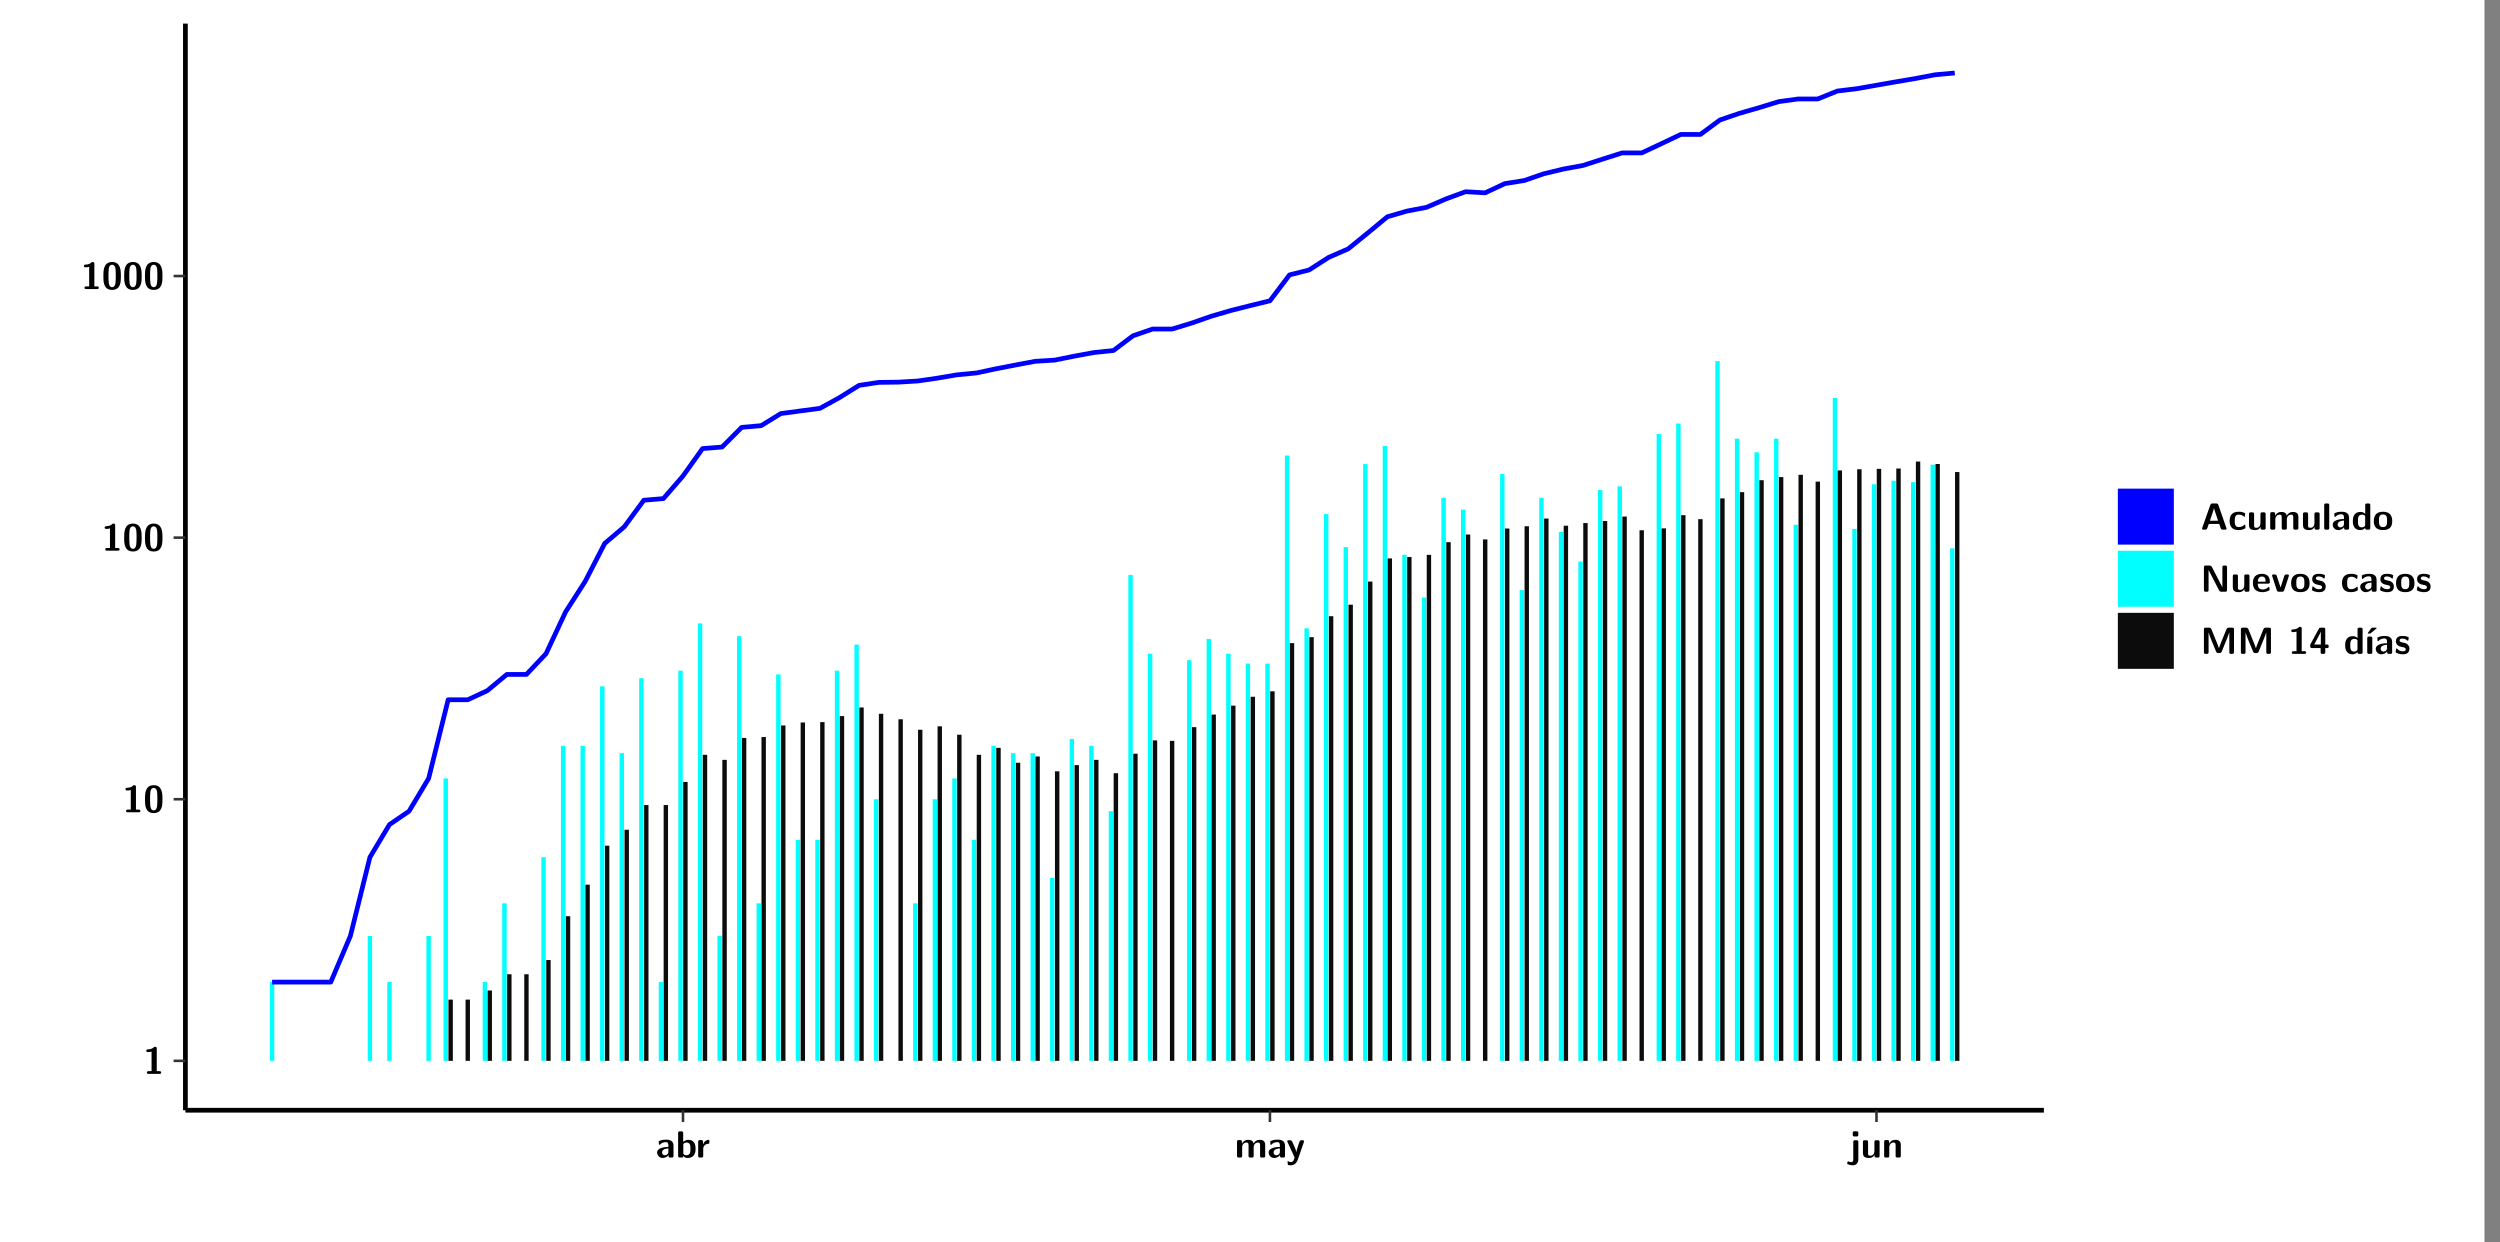 <?xml version="1.0" encoding="UTF-8"?>
<svg xmlns="http://www.w3.org/2000/svg" xmlns:xlink="http://www.w3.org/1999/xlink" width="579.653pt" height="288pt" viewBox="0 0 579.653 288" version="1.1">
<rect x="0" y="0" width="579.653" height="288" fill="#808080" stroke="none"/>
<defs>
<g>
<symbol overflow="visible" id="glyph0-0">
<path style="stroke:none;" d=""/>
</symbol>
<symbol overflow="visible" id="glyph0-1">
<path style="stroke:none;" d="M 3.109 -5.859 C 3.109 -6.016 3.109 -6.281 2.719 -6.281 C 2.547 -6.281 2.516 -6.266 2.406 -6.156 C 2.25 -6.016 1.922 -5.688 1.047 -5.672 C 0.891 -5.672 0.672 -5.609 0.672 -5.359 C 0.672 -5.047 0.969 -5.047 1.094 -5.047 C 1.344 -5.047 1.656 -5.078 1.906 -5.156 L 1.906 -0.625 L 1.234 -0.625 C 1.109 -0.625 0.812 -0.625 0.812 -0.312 C 0.812 0 1.109 0 1.234 0 L 3.719 0 C 3.828 0 4.141 0 4.141 -0.312 C 4.141 -0.625 3.828 -0.625 3.719 -0.625 L 3.109 -0.625 Z M 3.109 -5.859 "/>
</symbol>
<symbol overflow="visible" id="glyph0-2">
<path style="stroke:none;" d="M 4.438 -3 C 4.438 -4.203 4.438 -6.281 2.406 -6.281 C 0.375 -6.281 0.375 -4.219 0.375 -3 C 0.375 -1.812 0.375 0.188 2.406 0.188 C 4.438 0.188 4.438 -1.781 4.438 -3 Z M 2.406 -0.438 C 1.75 -0.438 1.656 -1.25 1.625 -1.484 C 1.562 -1.953 1.562 -2.766 1.562 -3.125 C 1.562 -3.641 1.562 -4.203 1.625 -4.641 C 1.641 -4.875 1.734 -5.641 2.406 -5.641 C 3.047 -5.641 3.156 -4.906 3.188 -4.734 C 3.25 -4.281 3.25 -3.594 3.25 -3.125 C 3.25 -2.625 3.25 -1.953 3.188 -1.469 C 3.156 -1.234 3.062 -0.438 2.406 -0.438 Z M 2.406 -0.438 "/>
</symbol>
<symbol overflow="visible" id="glyph0-3">
<path style="stroke:none;" d="M 4.062 -2.766 C 4.062 -4.156 2.734 -4.156 2.297 -4.156 C 1.891 -4.156 1.453 -4.125 0.859 -3.891 C 0.672 -3.797 0.625 -3.781 0.625 -3.688 C 0.625 -3.625 0.688 -3.109 0.688 -3.047 C 0.703 -2.984 0.75 -2.938 0.812 -2.938 C 0.844 -2.938 0.875 -2.969 0.906 -3 C 1.281 -3.391 1.719 -3.578 2.266 -3.578 C 2.734 -3.578 2.875 -3.297 2.875 -2.781 L 2.875 -2.469 C 2.562 -2.469 0.266 -2.453 0.266 -1.172 C 0.266 -0.547 0.766 0.094 1.531 0.094 C 1.828 0.094 2.484 0.016 2.906 -0.594 L 2.906 -0.422 C 2.906 -0.141 2.969 0 3.328 0 L 3.641 0 C 3.984 0 4.062 -0.109 4.062 -0.422 Z M 2.875 -1.344 C 2.875 -0.531 2.047 -0.531 2.016 -0.531 C 1.641 -0.531 1.406 -0.844 1.406 -1.188 C 1.406 -2.047 2.625 -2.109 2.875 -2.109 Z M 2.875 -1.344 "/>
</symbol>
<symbol overflow="visible" id="glyph0-4">
<path style="stroke:none;" d="M 1.703 -5.656 C 1.703 -5.938 1.641 -6.078 1.281 -6.078 L 0.953 -6.078 C 0.641 -6.078 0.531 -5.984 0.531 -5.656 L 0.531 -0.422 C 0.531 -0.109 0.625 0 0.953 0 L 1.312 0 C 1.453 0 1.719 0 1.734 -0.344 C 2.125 0.094 2.578 0.094 2.719 0.094 C 4.578 0.094 4.578 -1.594 4.578 -2.031 C 4.578 -2.453 4.578 -4.109 2.938 -4.109 C 2.219 -4.109 1.781 -3.703 1.703 -3.625 Z M 1.734 -3.172 C 1.844 -3.281 2.109 -3.484 2.5 -3.484 C 3.391 -3.484 3.391 -2.672 3.391 -2.016 C 3.391 -1.375 3.391 -0.531 2.406 -0.531 C 2.047 -0.531 1.828 -0.75 1.734 -0.875 Z M 1.734 -3.172 "/>
</symbol>
<symbol overflow="visible" id="glyph0-5">
<path style="stroke:none;" d="M 1.703 -2.016 C 1.703 -2.844 2.391 -3.188 2.938 -3.219 C 3.109 -3.234 3.125 -3.234 3.125 -3.469 L 3.125 -3.875 C 3.125 -4.047 3.125 -4.109 2.969 -4.109 C 2.719 -4.109 2.078 -4.031 1.672 -3.078 L 1.656 -3.078 L 1.656 -3.641 C 1.656 -3.922 1.594 -4.062 1.234 -4.062 L 0.953 -4.062 C 0.641 -4.062 0.531 -3.969 0.531 -3.641 L 0.531 -0.422 C 0.531 -0.109 0.625 0 0.953 0 L 1.281 0 C 1.609 0 1.703 -0.109 1.703 -0.422 Z M 1.703 -2.016 "/>
</symbol>
<symbol overflow="visible" id="glyph0-6">
<path style="stroke:none;" d="M 7.062 -2.844 C 7.062 -3.75 6.672 -4.109 5.781 -4.109 C 5.156 -4.109 4.688 -3.828 4.359 -3.25 C 4.219 -4.078 3.484 -4.109 3.109 -4.109 C 2.938 -4.109 2.578 -4.109 2.188 -3.828 C 1.906 -3.625 1.734 -3.344 1.672 -3.203 L 1.672 -3.641 C 1.672 -3.922 1.609 -4.062 1.25 -4.062 L 0.953 -4.062 C 0.625 -4.062 0.531 -3.969 0.531 -3.641 L 0.531 -0.422 C 0.531 -0.109 0.625 0 0.953 0 L 1.297 0 C 1.625 0 1.719 -0.109 1.719 -0.422 L 1.719 -2.359 C 1.719 -3.141 2.25 -3.484 2.688 -3.484 C 3.109 -3.484 3.203 -3.297 3.203 -2.828 L 3.203 -0.422 C 3.203 -0.109 3.297 0 3.625 0 L 3.969 0 C 4.297 0 4.391 -0.109 4.391 -0.422 L 4.391 -2.359 C 4.391 -3.141 4.922 -3.484 5.359 -3.484 C 5.781 -3.484 5.875 -3.297 5.875 -2.828 L 5.875 -0.422 C 5.875 -0.109 5.969 0 6.297 0 L 6.641 0 C 6.984 0 7.062 -0.109 7.062 -0.422 Z M 7.062 -2.844 "/>
</symbol>
<symbol overflow="visible" id="glyph0-7">
<path style="stroke:none;" d="M 4.109 -3.609 C 4.141 -3.719 4.141 -3.734 4.141 -3.781 C 4.141 -4.016 3.906 -4.016 3.797 -4.016 L 3.609 -4.016 C 3.469 -4.016 3.266 -4.016 3.141 -3.812 C 3.109 -3.766 2.406 -1.828 2.359 -1.25 L 2.344 -1.25 C 2.312 -1.672 1.953 -2.484 1.562 -3.328 C 1.328 -3.891 1.266 -4.016 0.828 -4.016 L 0.594 -4.016 C 0.469 -4.016 0.25 -4.016 0.25 -3.781 C 0.25 -3.75 0.281 -3.688 0.297 -3.641 L 1.953 0 C 1.891 0.188 1.859 0.281 1.828 0.375 C 1.734 0.656 1.578 1.047 1.109 1.047 C 0.812 1.047 0.609 0.922 0.516 0.875 C 0.469 0.844 0.453 0.828 0.422 0.828 C 0.391 0.828 0.312 0.859 0.312 0.969 C 0.312 1.031 0.375 1.641 0.391 1.672 C 0.469 1.781 0.953 1.797 1.094 1.797 C 2.172 1.797 2.609 0.766 2.672 0.547 Z M 4.109 -3.609 "/>
</symbol>
<symbol overflow="visible" id="glyph0-8">
<path style="stroke:none;" d="M 1.969 -5.672 C 1.969 -5.953 1.906 -6.094 1.547 -6.094 L 1.094 -6.094 C 0.766 -6.094 0.672 -5.984 0.672 -5.672 L 0.672 -5.312 C 0.672 -5.031 0.734 -4.891 1.094 -4.891 L 1.547 -4.891 C 1.875 -4.891 1.969 -5 1.969 -5.312 Z M 0.797 0.484 C 0.797 0.703 0.797 1.062 0.25 1.062 C 0.156 1.062 -0.094 1.031 -0.266 0.922 C -0.359 0.875 -0.375 0.875 -0.406 0.875 C -0.484 0.875 -0.5 0.922 -0.547 1.094 C -0.609 1.281 -0.625 1.359 -0.625 1.391 C -0.625 1.547 0.109 1.797 0.656 1.797 C 1.625 1.797 1.969 1.141 1.969 0.281 L 1.969 -3.594 C 1.969 -3.875 1.906 -4.016 1.547 -4.016 L 1.219 -4.016 C 0.891 -4.016 0.797 -3.906 0.797 -3.594 Z M 0.797 0.484 "/>
</symbol>
<symbol overflow="visible" id="glyph0-9">
<path style="stroke:none;" d="M 4.391 -3.594 C 4.391 -3.875 4.328 -4.016 3.969 -4.016 L 3.609 -4.016 C 3.281 -4.016 3.188 -3.906 3.188 -3.594 L 3.188 -1.516 C 3.188 -0.938 2.891 -0.438 2.266 -0.438 C 1.766 -0.438 1.719 -0.562 1.719 -1.031 L 1.719 -3.594 C 1.719 -3.875 1.656 -4.016 1.297 -4.016 L 0.953 -4.016 C 0.625 -4.016 0.531 -3.922 0.531 -3.594 L 0.531 -1.109 C 0.531 -0.172 1.031 0.094 1.953 0.094 C 2.188 0.094 2.812 0.094 3.219 -0.656 L 3.219 -0.422 C 3.219 -0.141 3.281 0 3.641 0 L 3.969 0 C 4.297 0 4.391 -0.109 4.391 -0.422 Z M 4.391 -3.594 "/>
</symbol>
<symbol overflow="visible" id="glyph0-10">
<path style="stroke:none;" d="M 4.391 -2.844 C 4.391 -3.75 4 -4.109 3.109 -4.109 C 2.188 -4.109 1.781 -3.438 1.672 -3.203 L 1.672 -3.641 C 1.672 -3.922 1.609 -4.062 1.25 -4.062 L 0.953 -4.062 C 0.625 -4.062 0.531 -3.969 0.531 -3.641 L 0.531 -0.422 C 0.531 -0.109 0.625 0 0.953 0 L 1.297 0 C 1.625 0 1.719 -0.109 1.719 -0.422 L 1.719 -2.359 C 1.719 -3.125 2.219 -3.484 2.688 -3.484 C 3.109 -3.484 3.188 -3.281 3.188 -2.828 L 3.188 -0.422 C 3.188 -0.141 3.25 0 3.609 0 L 3.969 0 C 4.297 0 4.391 -0.109 4.391 -0.422 Z M 4.391 -2.844 "/>
</symbol>
<symbol overflow="visible" id="glyph0-11">
<path style="stroke:none;" d="M 4.156 -5.703 C 4.031 -6.078 3.766 -6.078 3.594 -6.078 L 2.828 -6.078 C 2.641 -6.078 2.391 -6.078 2.266 -5.703 L 0.406 -0.406 C 0.375 -0.297 0.375 -0.281 0.375 -0.234 C 0.375 0 0.594 0 0.703 0 L 1.031 0 C 1.188 0 1.453 0 1.578 -0.344 L 1.922 -1.328 L 4.344 -1.328 L 4.641 -0.484 C 4.75 -0.172 4.812 0 5.234 0 L 5.703 0 C 5.828 0 6.047 0 6.047 -0.234 C 6.047 -0.281 6.047 -0.297 6 -0.406 Z M 2.812 -3.938 C 2.938 -4.328 3.062 -4.656 3.125 -4.969 L 3.141 -4.969 C 3.188 -4.766 3.188 -4.75 3.25 -4.547 L 4.078 -2.078 L 2.188 -2.078 Z M 2.812 -3.938 "/>
</symbol>
<symbol overflow="visible" id="glyph0-12">
<path style="stroke:none;" d="M 4 -0.438 C 4 -0.531 3.969 -0.938 3.953 -1.047 C 3.953 -1.078 3.938 -1.172 3.844 -1.172 C 3.812 -1.172 3.797 -1.172 3.703 -1.078 C 3.562 -0.953 3.141 -0.594 2.422 -0.594 C 1.516 -0.594 1.516 -1.469 1.516 -2.031 C 1.516 -2.75 1.562 -3.484 2.453 -3.484 C 3.031 -3.484 3.266 -3.344 3.578 -3.078 C 3.688 -2.984 3.703 -2.984 3.734 -2.984 C 3.828 -2.984 3.844 -3.062 3.844 -3.094 C 3.859 -3.172 3.953 -3.656 3.953 -3.703 C 3.953 -3.781 3.891 -3.812 3.75 -3.891 C 3.328 -4.078 3.062 -4.156 2.453 -4.156 C 1.141 -4.156 0.328 -3.547 0.328 -2.016 C 0.328 -0.562 1.078 0.094 2.406 0.094 C 2.641 0.094 3.172 0.094 3.75 -0.203 C 4 -0.344 4 -0.344 4 -0.438 Z M 4 -0.438 "/>
</symbol>
<symbol overflow="visible" id="glyph0-13">
<path style="stroke:none;" d="M 1.703 -5.656 C 1.703 -5.938 1.641 -6.078 1.281 -6.078 L 0.953 -6.078 C 0.641 -6.078 0.531 -5.984 0.531 -5.656 L 0.531 -0.422 C 0.531 -0.109 0.625 0 0.953 0 L 1.281 0 C 1.609 0 1.703 -0.109 1.703 -0.422 Z M 1.703 -5.656 "/>
</symbol>
<symbol overflow="visible" id="glyph0-14">
<path style="stroke:none;" d="M 4.375 -5.656 C 4.375 -5.938 4.312 -6.078 3.953 -6.078 L 3.625 -6.078 C 3.297 -6.078 3.203 -5.969 3.203 -5.656 L 3.203 -3.672 C 2.812 -4.047 2.375 -4.109 2.109 -4.109 C 0.328 -4.109 0.328 -2.422 0.328 -2 C 0.328 -1.594 0.328 0.094 2.062 0.094 C 2.422 0.094 2.812 -0.016 3.188 -0.406 C 3.188 -0.094 3.297 0 3.609 0 L 3.953 0 C 4.281 0 4.375 -0.109 4.375 -0.422 Z M 3.188 -1.094 C 3.188 -0.953 3.188 -0.875 2.922 -0.688 C 2.703 -0.547 2.5 -0.531 2.406 -0.531 C 1.516 -0.531 1.516 -1.344 1.516 -2 C 1.516 -2.656 1.516 -3.484 2.5 -3.484 C 2.75 -3.484 2.984 -3.391 3.188 -3.203 Z M 3.188 -1.094 "/>
</symbol>
<symbol overflow="visible" id="glyph0-15">
<path style="stroke:none;" d="M 4.547 -1.969 C 4.547 -3.406 3.844 -4.156 2.406 -4.156 C 0.953 -4.156 0.266 -3.391 0.266 -1.969 C 0.266 -0.547 1.031 0.094 2.406 0.094 C 3.781 0.094 4.547 -0.531 4.547 -1.969 Z M 2.406 -0.594 C 1.469 -0.594 1.469 -1.375 1.469 -2.078 C 1.469 -2.75 1.469 -3.531 2.406 -3.531 C 3.344 -3.531 3.344 -2.766 3.344 -2.078 C 3.344 -1.391 3.344 -0.594 2.406 -0.594 Z M 2.406 -0.594 "/>
</symbol>
<symbol overflow="visible" id="glyph0-16">
<path style="stroke:none;" d="M 2.656 -5.734 C 2.469 -6.078 2.203 -6.078 2.031 -6.078 L 1.219 -6.078 C 0.906 -6.078 0.797 -5.984 0.797 -5.656 L 0.797 -0.422 C 0.797 -0.109 0.891 0 1.219 0 L 1.453 0 C 1.781 0 1.875 -0.109 1.875 -0.422 L 1.875 -5.016 L 1.891 -5.016 L 4.297 -0.344 C 4.484 0 4.75 0 4.922 0 L 5.734 0 C 6.062 0 6.156 -0.109 6.156 -0.422 L 6.156 -5.656 C 6.156 -5.938 6.094 -6.078 5.734 -6.078 L 5.5 -6.078 C 5.156 -6.078 5.078 -5.969 5.078 -5.656 L 5.078 -1.062 L 5.062 -1.062 Z M 2.656 -5.734 "/>
</symbol>
<symbol overflow="visible" id="glyph0-17">
<path style="stroke:none;" d="M 3.781 -1.875 C 3.984 -1.875 4.203 -1.891 4.203 -2.281 C 4.203 -3.406 3.672 -4.156 2.359 -4.156 C 0.969 -4.156 0.266 -3.375 0.266 -2.047 C 0.266 -0.609 1.109 0.094 2.484 0.094 C 2.812 0.094 3.312 0.047 3.891 -0.234 C 4.078 -0.328 4.141 -0.359 4.141 -0.469 C 4.141 -0.531 4.125 -0.781 4.109 -0.844 C 4.078 -1.125 4.062 -1.125 3.984 -1.125 C 3.953 -1.125 3.938 -1.125 3.844 -1.047 C 3.328 -0.594 2.797 -0.531 2.516 -0.531 C 1.531 -0.531 1.422 -1.312 1.391 -1.875 Z M 1.406 -2.344 C 1.422 -2.875 1.609 -3.531 2.359 -3.531 C 3.062 -3.531 3.203 -3.031 3.219 -2.344 Z M 1.406 -2.344 "/>
</symbol>
<symbol overflow="visible" id="glyph0-18">
<path style="stroke:none;" d="M 4.109 -3.609 C 4.141 -3.719 4.141 -3.75 4.141 -3.766 C 4.141 -4.016 3.922 -4.016 3.797 -4.016 L 3.609 -4.016 C 3.25 -4.016 3.141 -3.891 3.062 -3.641 L 2.203 -0.984 L 1.328 -3.641 C 1.266 -3.828 1.203 -4.016 0.781 -4.016 L 0.578 -4.016 C 0.453 -4.016 0.234 -4.016 0.234 -3.766 C 0.234 -3.75 0.234 -3.719 0.266 -3.609 L 1.312 -0.375 C 1.438 0 1.703 0 1.859 0 L 2.5 0 C 2.672 0 2.938 0 3.062 -0.375 Z M 4.109 -3.609 "/>
</symbol>
<symbol overflow="visible" id="glyph0-19">
<path style="stroke:none;" d="M 3.469 -1.234 C 3.469 -1.734 3.203 -2.031 3.047 -2.172 C 2.703 -2.484 2.391 -2.547 2.031 -2.609 C 1.547 -2.703 1.188 -2.766 1.188 -3.109 C 1.188 -3.469 1.484 -3.547 1.828 -3.547 C 2.406 -3.547 2.719 -3.328 2.953 -3.125 C 3.047 -3.047 3.062 -3.047 3.094 -3.047 C 3.188 -3.047 3.203 -3.125 3.203 -3.156 C 3.219 -3.219 3.312 -3.719 3.312 -3.766 C 3.312 -3.906 2.844 -4.031 2.75 -4.062 C 2.406 -4.156 2.125 -4.156 1.891 -4.156 C 1.5 -4.156 0.328 -4.156 0.328 -2.906 C 0.328 -2.484 0.516 -2.219 0.75 -2 C 1.062 -1.734 1.406 -1.672 1.906 -1.562 C 2.156 -1.531 2.609 -1.453 2.609 -1.062 C 2.609 -0.656 2.266 -0.594 1.922 -0.594 C 1.531 -0.594 1.047 -0.703 0.625 -1.188 C 0.594 -1.234 0.562 -1.266 0.516 -1.266 C 0.422 -1.266 0.406 -1.188 0.391 -1.125 C 0.375 -1.016 0.266 -0.516 0.266 -0.422 C 0.266 -0.266 0.922 -0.062 0.922 -0.047 C 1.406 0.094 1.766 0.094 1.922 0.094 C 2.359 0.094 3.469 0.062 3.469 -1.234 Z M 3.469 -1.234 "/>
</symbol>
<symbol overflow="visible" id="glyph0-20">
<path style="stroke:none;" d="M 4.859 -2.859 C 4.688 -2.422 4.359 -1.609 4.281 -1.312 C 4.203 -1.625 3.844 -2.484 3.656 -2.953 L 2.531 -5.719 C 2.391 -6.078 2.109 -6.078 1.953 -6.078 L 1.219 -6.078 C 0.906 -6.078 0.797 -5.984 0.797 -5.656 L 0.797 -0.422 C 0.797 -0.109 0.891 0 1.219 0 L 1.453 0 C 1.781 0 1.875 -0.109 1.875 -0.422 L 1.875 -4.953 L 1.891 -4.953 C 1.984 -4.562 2.375 -3.578 2.578 -3.062 L 3.609 -0.562 C 3.766 -0.188 3.969 -0.188 4.266 -0.188 C 4.562 -0.188 4.781 -0.188 4.938 -0.562 L 6.062 -3.328 C 6.141 -3.531 6.625 -4.719 6.672 -4.953 L 6.688 -4.953 L 6.688 -0.422 C 6.688 -0.141 6.75 0 7.109 0 L 7.344 0 C 7.672 0 7.766 -0.109 7.766 -0.422 L 7.766 -5.656 C 7.766 -5.938 7.703 -6.078 7.344 -6.078 L 6.609 -6.078 C 6.391 -6.078 6.172 -6.062 6.016 -5.703 Z M 4.859 -2.859 "/>
</symbol>
<symbol overflow="visible" id="glyph0-21">
<path style="stroke:none;" d="M 0.344 -2.297 C 0.266 -2.172 0.266 -2.141 0.266 -1.984 L 0.266 -1.766 C 0.266 -1.484 0.328 -1.344 0.688 -1.344 L 2.672 -1.344 L 2.672 -0.422 C 2.672 -0.141 2.719 0 3.078 0 L 3.328 0 C 3.656 0 3.75 -0.109 3.75 -0.422 L 3.75 -1.344 L 4.125 -1.344 C 4.391 -1.344 4.547 -1.406 4.547 -1.75 C 4.547 -2.078 4.422 -2.172 4.125 -2.172 L 3.75 -2.172 L 3.75 -5.656 C 3.75 -5.984 3.656 -6.078 3.328 -6.078 L 2.688 -6.078 C 2.531 -6.078 2.391 -6.078 2.281 -5.875 Z M 1.188 -2.172 C 2.578 -4.75 2.672 -5.016 2.703 -5.156 L 2.719 -5.156 L 2.719 -2.172 Z M 1.188 -2.172 "/>
</symbol>
<symbol overflow="visible" id="glyph0-22">
<path style="stroke:none;" d="M 3.906 -5.844 C 3.953 -5.875 4 -5.922 4 -5.969 C 4 -6.078 3.906 -6.078 3.766 -6.078 L 3.047 -6.078 C 2.875 -6.078 2.859 -6.078 2.781 -5.984 L 2.031 -4.953 C 1.953 -4.859 1.953 -4.844 1.953 -4.828 C 1.953 -4.703 2.047 -4.703 2.188 -4.703 L 2.516 -4.703 Z M 3.906 -5.844 "/>
</symbol>
<symbol overflow="visible" id="glyph0-23">
<path style="stroke:none;" d="M 1.703 -3.594 C 1.703 -3.875 1.641 -4.016 1.281 -4.016 L 0.953 -4.016 C 0.641 -4.016 0.531 -3.922 0.531 -3.594 L 0.531 -0.422 C 0.531 -0.109 0.625 0 0.953 0 L 1.281 0 C 1.609 0 1.703 -0.109 1.703 -0.422 Z M 1.703 -3.594 "/>
</symbol>
</g>
<clipPath id="clip1">
  <path d="M 0 0 L 576.008 0 L 576.008 288 L 0 288 Z M 0 0 "/>
</clipPath>
<clipPath id="clip2">
  <path d="M 42.988 5.477 L 473.898 5.477 L 473.898 257.414 L 42.988 257.414 Z M 42.988 5.477 "/>
</clipPath>
</defs>
<g id="surface1">
<g clip-path="url(#clip1)" clip-rule="nonzero">
<path style="fill-rule:nonzero;fill:rgb(100%,100%,100%);fill-opacity:1;stroke-width:0.598;stroke-linecap:round;stroke-linejoin:round;stroke:rgb(100%,100%,100%);stroke-opacity:1;stroke-miterlimit:10;" d="M 0 0 L 0 288.004 L 576.008 288.004 L 576.008 0 Z M 0 0 " transform="matrix(1,0,0,-1,0,288)"/>
</g>
<g clip-path="url(#clip2)" clip-rule="nonzero">
<path style=" stroke:none;fill-rule:nonzero;fill:rgb(100%,100%,100%);fill-opacity:1;" d="M 42.988 257.414 L 42.988 5.477 L 473.898 5.477 L 473.898 257.414 Z M 42.988 257.414 "/>
</g>
<path style=" stroke:none;fill-rule:nonzero;fill:rgb(0%,100%,100%);fill-opacity:1;" d="M 62.574 245.969 L 62.574 227.707 L 63.594 227.707 L 63.594 245.969 Z M 62.574 245.969 "/>
<path style=" stroke:none;fill-rule:nonzero;fill:rgb(0%,100%,100%);fill-opacity:1;" d="M 85.262 245.969 L 85.262 217.023 L 86.277 217.023 L 86.277 245.969 Z M 85.262 245.969 "/>
<path style=" stroke:none;fill-rule:nonzero;fill:rgb(0%,100%,100%);fill-opacity:1;" d="M 89.793 245.969 L 89.793 227.707 L 90.82 227.707 L 90.82 245.969 Z M 89.793 245.969 "/>
<path style=" stroke:none;fill-rule:nonzero;fill:rgb(0%,100%,100%);fill-opacity:1;" d="M 98.871 245.969 L 98.871 217.023 L 99.887 217.023 L 99.887 245.969 Z M 98.871 245.969 "/>
<path style=" stroke:none;fill-rule:nonzero;fill:rgb(0%,100%,100%);fill-opacity:1;" d="M 102.836 245.969 L 102.836 180.5 L 103.863 180.5 L 103.863 245.969 Z M 102.836 245.969 "/>
<path style=" stroke:none;fill-rule:nonzero;fill:rgb(4.999%,4.999%,4.999%);fill-opacity:1;" d="M 103.973 245.969 L 103.973 231.77 L 104.996 231.77 L 104.996 245.969 Z M 103.973 245.969 "/>
<path style=" stroke:none;fill-rule:nonzero;fill:rgb(4.999%,4.999%,4.999%);fill-opacity:1;" d="M 107.945 245.969 L 107.945 231.77 L 108.961 231.77 L 108.961 245.969 Z M 107.945 245.969 "/>
<path style=" stroke:none;fill-rule:nonzero;fill:rgb(0%,100%,100%);fill-opacity:1;" d="M 111.91 245.969 L 111.91 227.707 L 112.93 227.707 L 112.93 245.969 Z M 111.91 245.969 "/>
<path style=" stroke:none;fill-rule:nonzero;fill:rgb(4.999%,4.999%,4.999%);fill-opacity:1;" d="M 113.047 245.969 L 113.047 229.656 L 114.062 229.656 L 114.062 245.969 Z M 113.047 245.969 "/>
<path style=" stroke:none;fill-rule:nonzero;fill:rgb(0%,100%,100%);fill-opacity:1;" d="M 116.445 245.969 L 116.445 209.445 L 117.473 209.445 L 117.473 245.969 Z M 116.445 245.969 "/>
<path style=" stroke:none;fill-rule:nonzero;fill:rgb(4.999%,4.999%,4.999%);fill-opacity:1;" d="M 117.582 245.969 L 117.582 225.891 L 118.605 225.891 L 118.605 245.969 Z M 117.582 245.969 "/>
<path style=" stroke:none;fill-rule:nonzero;fill:rgb(4.999%,4.999%,4.999%);fill-opacity:1;" d="M 121.555 245.969 L 121.555 225.891 L 122.57 225.891 L 122.57 245.969 Z M 121.555 245.969 "/>
<path style=" stroke:none;fill-rule:nonzero;fill:rgb(0%,100%,100%);fill-opacity:1;" d="M 125.52 245.969 L 125.52 198.762 L 126.539 198.762 L 126.539 245.969 Z M 125.52 245.969 "/>
<path style=" stroke:none;fill-rule:nonzero;fill:rgb(4.999%,4.999%,4.999%);fill-opacity:1;" d="M 126.656 245.969 L 126.656 222.594 L 127.672 222.594 L 127.672 245.969 Z M 126.656 245.969 "/>
<path style=" stroke:none;fill-rule:nonzero;fill:rgb(0%,100%,100%);fill-opacity:1;" d="M 130.055 245.969 L 130.055 172.93 L 131.082 172.93 L 131.082 245.969 Z M 130.055 245.969 "/>
<path style=" stroke:none;fill-rule:nonzero;fill:rgb(4.999%,4.999%,4.999%);fill-opacity:1;" d="M 131.191 245.969 L 131.191 212.434 L 132.215 212.434 L 132.215 245.969 Z M 131.191 245.969 "/>
<path style=" stroke:none;fill-rule:nonzero;fill:rgb(0%,100%,100%);fill-opacity:1;" d="M 134.598 245.969 L 134.598 172.93 L 135.613 172.93 L 135.613 245.969 Z M 134.598 245.969 "/>
<path style=" stroke:none;fill-rule:nonzero;fill:rgb(4.999%,4.999%,4.999%);fill-opacity:1;" d="M 135.734 245.969 L 135.734 205.121 L 136.75 205.121 L 136.75 245.969 Z M 135.734 245.969 "/>
<path style=" stroke:none;fill-rule:nonzero;fill:rgb(0%,100%,100%);fill-opacity:1;" d="M 139.129 245.969 L 139.129 159.141 L 140.156 159.141 L 140.156 245.969 Z M 139.129 245.969 "/>
<path style=" stroke:none;fill-rule:nonzero;fill:rgb(4.999%,4.999%,4.999%);fill-opacity:1;" d="M 140.266 245.969 L 140.266 196.082 L 141.281 196.082 L 141.281 245.969 Z M 140.266 245.969 "/>
<path style=" stroke:none;fill-rule:nonzero;fill:rgb(0%,100%,100%);fill-opacity:1;" d="M 143.664 245.969 L 143.664 174.625 L 144.688 174.625 L 144.688 245.969 Z M 143.664 245.969 "/>
<path style=" stroke:none;fill-rule:nonzero;fill:rgb(4.999%,4.999%,4.999%);fill-opacity:1;" d="M 144.801 245.969 L 144.801 192.387 L 145.824 192.387 L 145.824 245.969 Z M 144.801 245.969 "/>
<path style=" stroke:none;fill-rule:nonzero;fill:rgb(0%,100%,100%);fill-opacity:1;" d="M 148.207 245.969 L 148.207 157.258 L 149.223 157.258 L 149.223 245.969 Z M 148.207 245.969 "/>
<path style=" stroke:none;fill-rule:nonzero;fill:rgb(4.999%,4.999%,4.999%);fill-opacity:1;" d="M 149.344 245.969 L 149.344 186.66 L 150.359 186.66 L 150.359 245.969 Z M 149.344 245.969 "/>
<path style=" stroke:none;fill-rule:nonzero;fill:rgb(0%,100%,100%);fill-opacity:1;" d="M 152.738 245.969 L 152.738 227.707 L 153.766 227.707 L 153.766 245.969 Z M 152.738 245.969 "/>
<path style=" stroke:none;fill-rule:nonzero;fill:rgb(4.999%,4.999%,4.999%);fill-opacity:1;" d="M 153.875 245.969 L 153.875 186.66 L 154.891 186.66 L 154.891 245.969 Z M 153.875 245.969 "/>
<path style=" stroke:none;fill-rule:nonzero;fill:rgb(0%,100%,100%);fill-opacity:1;" d="M 157.281 245.969 L 157.281 155.504 L 158.297 155.504 L 158.297 245.969 Z M 157.281 245.969 "/>
<path style=" stroke:none;fill-rule:nonzero;fill:rgb(4.999%,4.999%,4.999%);fill-opacity:1;" d="M 158.406 245.969 L 158.406 181.297 L 159.434 181.297 L 159.434 245.969 Z M 158.406 245.969 "/>
<path style=" stroke:none;fill-rule:nonzero;fill:rgb(0%,100%,100%);fill-opacity:1;" d="M 161.816 245.969 L 161.816 144.547 L 162.832 144.547 L 162.832 245.969 Z M 161.816 245.969 "/>
<path style=" stroke:none;fill-rule:nonzero;fill:rgb(4.999%,4.999%,4.999%);fill-opacity:1;" d="M 162.949 245.969 L 162.949 175.012 L 163.969 175.012 L 163.969 245.969 Z M 162.949 245.969 "/>
<path style=" stroke:none;fill-rule:nonzero;fill:rgb(0%,100%,100%);fill-opacity:1;" d="M 166.348 245.969 L 166.348 217.023 L 167.375 217.023 L 167.375 245.969 Z M 166.348 245.969 "/>
<path style=" stroke:none;fill-rule:nonzero;fill:rgb(4.999%,4.999%,4.999%);fill-opacity:1;" d="M 167.484 245.969 L 167.484 176.18 L 168.512 176.18 L 168.512 245.969 Z M 167.484 245.969 "/>
<path style=" stroke:none;fill-rule:nonzero;fill:rgb(0%,100%,100%);fill-opacity:1;" d="M 170.891 245.969 L 170.891 147.504 L 171.906 147.504 L 171.906 245.969 Z M 170.891 245.969 "/>
<path style=" stroke:none;fill-rule:nonzero;fill:rgb(4.999%,4.999%,4.999%);fill-opacity:1;" d="M 172.016 245.969 L 172.016 171.105 L 173.043 171.105 L 173.043 245.969 Z M 172.016 245.969 "/>
<path style=" stroke:none;fill-rule:nonzero;fill:rgb(0%,100%,100%);fill-opacity:1;" d="M 175.426 245.969 L 175.426 209.445 L 176.441 209.445 L 176.441 245.969 Z M 175.426 245.969 "/>
<path style=" stroke:none;fill-rule:nonzero;fill:rgb(4.999%,4.999%,4.999%);fill-opacity:1;" d="M 176.559 245.969 L 176.559 170.887 L 177.578 170.887 L 177.578 245.969 Z M 176.559 245.969 "/>
<path style=" stroke:none;fill-rule:nonzero;fill:rgb(0%,100%,100%);fill-opacity:1;" d="M 179.957 245.969 L 179.957 156.371 L 180.984 156.371 L 180.984 245.969 Z M 179.957 245.969 "/>
<path style=" stroke:none;fill-rule:nonzero;fill:rgb(4.999%,4.999%,4.999%);fill-opacity:1;" d="M 181.094 245.969 L 181.094 168.207 L 182.121 168.207 L 182.121 245.969 Z M 181.094 245.969 "/>
<path style=" stroke:none;fill-rule:nonzero;fill:rgb(0%,100%,100%);fill-opacity:1;" d="M 184.5 245.969 L 184.5 194.707 L 185.516 194.707 L 185.516 245.969 Z M 184.5 245.969 "/>
<path style=" stroke:none;fill-rule:nonzero;fill:rgb(4.999%,4.999%,4.999%);fill-opacity:1;" d="M 185.637 245.969 L 185.637 167.52 L 186.652 167.52 L 186.652 245.969 Z M 185.637 245.969 "/>
<path style=" stroke:none;fill-rule:nonzero;fill:rgb(0%,100%,100%);fill-opacity:1;" d="M 189.035 245.969 L 189.035 194.707 L 190.051 194.707 L 190.051 245.969 Z M 189.035 245.969 "/>
<path style=" stroke:none;fill-rule:nonzero;fill:rgb(4.999%,4.999%,4.999%);fill-opacity:1;" d="M 190.168 245.969 L 190.168 167.43 L 191.184 167.43 L 191.184 245.969 Z M 190.168 245.969 "/>
<path style=" stroke:none;fill-rule:nonzero;fill:rgb(0%,100%,100%);fill-opacity:1;" d="M 193.566 245.969 L 193.566 155.504 L 194.594 155.504 L 194.594 245.969 Z M 193.566 245.969 "/>
<path style=" stroke:none;fill-rule:nonzero;fill:rgb(4.999%,4.999%,4.999%);fill-opacity:1;" d="M 194.703 245.969 L 194.703 166.035 L 195.73 166.035 L 195.73 245.969 Z M 194.703 245.969 "/>
<path style=" stroke:none;fill-rule:nonzero;fill:rgb(0%,100%,100%);fill-opacity:1;" d="M 198.109 245.969 L 198.109 149.457 L 199.125 149.457 L 199.125 245.969 Z M 198.109 245.969 "/>
<path style=" stroke:none;fill-rule:nonzero;fill:rgb(4.999%,4.999%,4.999%);fill-opacity:1;" d="M 199.246 245.969 L 199.246 164.035 L 200.262 164.035 L 200.262 245.969 Z M 199.246 245.969 "/>
<path style=" stroke:none;fill-rule:nonzero;fill:rgb(0%,100%,100%);fill-opacity:1;" d="M 202.645 245.969 L 202.645 185.312 L 203.668 185.312 L 203.668 245.969 Z M 202.645 245.969 "/>
<path style=" stroke:none;fill-rule:nonzero;fill:rgb(4.999%,4.999%,4.999%);fill-opacity:1;" d="M 203.777 245.969 L 203.777 165.496 L 204.793 165.496 L 204.793 245.969 Z M 203.777 245.969 "/>
<path style=" stroke:none;fill-rule:nonzero;fill:rgb(4.999%,4.999%,4.999%);fill-opacity:1;" d="M 208.312 245.969 L 208.312 166.773 L 209.336 166.773 L 209.336 245.969 Z M 208.312 245.969 "/>
<path style=" stroke:none;fill-rule:nonzero;fill:rgb(0%,100%,100%);fill-opacity:1;" d="M 211.719 245.969 L 211.719 209.445 L 212.734 209.445 L 212.734 245.969 Z M 211.719 245.969 "/>
<path style=" stroke:none;fill-rule:nonzero;fill:rgb(4.999%,4.999%,4.999%);fill-opacity:1;" d="M 212.855 245.969 L 212.855 169.203 L 213.871 169.203 L 213.871 245.969 Z M 212.855 245.969 "/>
<path style=" stroke:none;fill-rule:nonzero;fill:rgb(0%,100%,100%);fill-opacity:1;" d="M 216.25 245.969 L 216.25 185.312 L 217.277 185.312 L 217.277 245.969 Z M 216.25 245.969 "/>
<path style=" stroke:none;fill-rule:nonzero;fill:rgb(4.999%,4.999%,4.999%);fill-opacity:1;" d="M 217.387 245.969 L 217.387 168.398 L 218.402 168.398 L 218.402 245.969 Z M 217.387 245.969 "/>
<path style=" stroke:none;fill-rule:nonzero;fill:rgb(0%,100%,100%);fill-opacity:1;" d="M 220.793 245.969 L 220.793 180.5 L 221.812 180.5 L 221.812 245.969 Z M 220.793 245.969 "/>
<path style=" stroke:none;fill-rule:nonzero;fill:rgb(4.999%,4.999%,4.999%);fill-opacity:1;" d="M 221.922 245.969 L 221.922 170.352 L 222.945 170.352 L 222.945 245.969 Z M 221.922 245.969 "/>
<path style=" stroke:none;fill-rule:nonzero;fill:rgb(0%,100%,100%);fill-opacity:1;" d="M 225.328 245.969 L 225.328 194.707 L 226.344 194.707 L 226.344 245.969 Z M 225.328 245.969 "/>
<path style=" stroke:none;fill-rule:nonzero;fill:rgb(4.999%,4.999%,4.999%);fill-opacity:1;" d="M 226.465 245.969 L 226.465 175.012 L 227.48 175.012 L 227.48 245.969 Z M 226.465 245.969 "/>
<path style=" stroke:none;fill-rule:nonzero;fill:rgb(0%,100%,100%);fill-opacity:1;" d="M 229.859 245.969 L 229.859 172.93 L 230.887 172.93 L 230.887 245.969 Z M 229.859 245.969 "/>
<path style=" stroke:none;fill-rule:nonzero;fill:rgb(4.999%,4.999%,4.999%);fill-opacity:1;" d="M 230.996 245.969 L 230.996 173.398 L 232.023 173.398 L 232.023 245.969 Z M 230.996 245.969 "/>
<path style=" stroke:none;fill-rule:nonzero;fill:rgb(0%,100%,100%);fill-opacity:1;" d="M 234.402 245.969 L 234.402 174.625 L 235.422 174.625 L 235.422 245.969 Z M 234.402 245.969 "/>
<path style=" stroke:none;fill-rule:nonzero;fill:rgb(4.999%,4.999%,4.999%);fill-opacity:1;" d="M 235.531 245.969 L 235.531 176.855 L 236.555 176.855 L 236.555 245.969 Z M 235.531 245.969 "/>
<path style=" stroke:none;fill-rule:nonzero;fill:rgb(0%,100%,100%);fill-opacity:1;" d="M 238.938 245.969 L 238.938 174.625 L 239.953 174.625 L 239.953 245.969 Z M 238.938 245.969 "/>
<path style=" stroke:none;fill-rule:nonzero;fill:rgb(4.999%,4.999%,4.999%);fill-opacity:1;" d="M 240.074 245.969 L 240.074 175.391 L 241.09 175.391 L 241.09 245.969 Z M 240.074 245.969 "/>
<path style=" stroke:none;fill-rule:nonzero;fill:rgb(0%,100%,100%);fill-opacity:1;" d="M 243.469 245.969 L 243.469 203.566 L 244.496 203.566 L 244.496 245.969 Z M 243.469 245.969 "/>
<path style=" stroke:none;fill-rule:nonzero;fill:rgb(4.999%,4.999%,4.999%);fill-opacity:1;" d="M 244.605 245.969 L 244.605 178.84 L 245.633 178.84 L 245.633 245.969 Z M 244.605 245.969 "/>
<path style=" stroke:none;fill-rule:nonzero;fill:rgb(0%,100%,100%);fill-opacity:1;" d="M 248.012 245.969 L 248.012 171.336 L 249.031 171.336 L 249.031 245.969 Z M 248.012 245.969 "/>
<path style=" stroke:none;fill-rule:nonzero;fill:rgb(4.999%,4.999%,4.999%);fill-opacity:1;" d="M 249.148 245.969 L 249.148 177.402 L 250.164 177.402 L 250.164 245.969 Z M 249.148 245.969 "/>
<path style=" stroke:none;fill-rule:nonzero;fill:rgb(0%,100%,100%);fill-opacity:1;" d="M 252.547 245.969 L 252.547 172.93 L 253.562 172.93 L 253.562 245.969 Z M 252.547 245.969 "/>
<path style=" stroke:none;fill-rule:nonzero;fill:rgb(4.999%,4.999%,4.999%);fill-opacity:1;" d="M 253.684 245.969 L 253.684 176.18 L 254.699 176.18 L 254.699 245.969 Z M 253.684 245.969 "/>
<path style=" stroke:none;fill-rule:nonzero;fill:rgb(0%,100%,100%);fill-opacity:1;" d="M 257.078 245.969 L 257.078 188.082 L 258.105 188.082 L 258.105 245.969 Z M 257.078 245.969 "/>
<path style=" stroke:none;fill-rule:nonzero;fill:rgb(4.999%,4.999%,4.999%);fill-opacity:1;" d="M 258.215 245.969 L 258.215 179.277 L 259.242 179.277 L 259.242 245.969 Z M 258.215 245.969 "/>
<path style=" stroke:none;fill-rule:nonzero;fill:rgb(0%,100%,100%);fill-opacity:1;" d="M 261.621 245.969 L 261.621 133.309 L 262.637 133.309 L 262.637 245.969 Z M 261.621 245.969 "/>
<path style=" stroke:none;fill-rule:nonzero;fill:rgb(4.999%,4.999%,4.999%);fill-opacity:1;" d="M 262.758 245.969 L 262.758 174.754 L 263.773 174.754 L 263.773 245.969 Z M 262.758 245.969 "/>
<path style=" stroke:none;fill-rule:nonzero;fill:rgb(0%,100%,100%);fill-opacity:1;" d="M 266.156 245.969 L 266.156 151.57 L 267.18 151.57 L 267.18 245.969 Z M 266.156 245.969 "/>
<path style=" stroke:none;fill-rule:nonzero;fill:rgb(4.999%,4.999%,4.999%);fill-opacity:1;" d="M 267.293 245.969 L 267.293 171.664 L 268.309 171.664 L 268.309 245.969 Z M 267.293 245.969 "/>
<path style=" stroke:none;fill-rule:nonzero;fill:rgb(4.999%,4.999%,4.999%);fill-opacity:1;" d="M 271.258 245.969 L 271.258 171.773 L 272.281 171.773 L 272.281 245.969 Z M 271.258 245.969 "/>
<path style=" stroke:none;fill-rule:nonzero;fill:rgb(0%,100%,100%);fill-opacity:1;" d="M 275.23 245.969 L 275.23 153.074 L 276.246 153.074 L 276.246 245.969 Z M 275.23 245.969 "/>
<path style=" stroke:none;fill-rule:nonzero;fill:rgb(4.999%,4.999%,4.999%);fill-opacity:1;" d="M 276.367 245.969 L 276.367 168.598 L 277.383 168.598 L 277.383 245.969 Z M 276.367 245.969 "/>
<path style=" stroke:none;fill-rule:nonzero;fill:rgb(0%,100%,100%);fill-opacity:1;" d="M 279.766 245.969 L 279.766 148.145 L 280.789 148.145 L 280.789 245.969 Z M 279.766 245.969 "/>
<path style=" stroke:none;fill-rule:nonzero;fill:rgb(4.999%,4.999%,4.999%);fill-opacity:1;" d="M 280.898 245.969 L 280.898 165.676 L 281.918 165.676 L 281.918 245.969 Z M 280.898 245.969 "/>
<path style=" stroke:none;fill-rule:nonzero;fill:rgb(0%,100%,100%);fill-opacity:1;" d="M 284.309 245.969 L 284.309 151.57 L 285.324 151.57 L 285.324 245.969 Z M 284.309 245.969 "/>
<path style=" stroke:none;fill-rule:nonzero;fill:rgb(4.999%,4.999%,4.999%);fill-opacity:1;" d="M 285.434 245.969 L 285.434 163.613 L 286.461 163.613 L 286.461 245.969 Z M 285.434 245.969 "/>
<path style=" stroke:none;fill-rule:nonzero;fill:rgb(0%,100%,100%);fill-opacity:1;" d="M 288.84 245.969 L 288.84 153.859 L 289.855 153.859 L 289.855 245.969 Z M 288.84 245.969 "/>
<path style=" stroke:none;fill-rule:nonzero;fill:rgb(4.999%,4.999%,4.999%);fill-opacity:1;" d="M 289.977 245.969 L 289.977 161.551 L 290.992 161.551 L 290.992 245.969 Z M 289.977 245.969 "/>
<path style=" stroke:none;fill-rule:nonzero;fill:rgb(0%,100%,100%);fill-opacity:1;" d="M 293.375 245.969 L 293.375 153.859 L 294.398 153.859 L 294.398 245.969 Z M 293.375 245.969 "/>
<path style=" stroke:none;fill-rule:nonzero;fill:rgb(4.999%,4.999%,4.999%);fill-opacity:1;" d="M 294.508 245.969 L 294.508 160.289 L 295.535 160.289 L 295.535 245.969 Z M 294.508 245.969 "/>
<path style=" stroke:none;fill-rule:nonzero;fill:rgb(0%,100%,100%);fill-opacity:1;" d="M 297.918 245.969 L 297.918 105.613 L 298.934 105.613 L 298.934 245.969 Z M 297.918 245.969 "/>
<path style=" stroke:none;fill-rule:nonzero;fill:rgb(4.999%,4.999%,4.999%);fill-opacity:1;" d="M 299.043 245.969 L 299.043 149.117 L 300.07 149.117 L 300.07 245.969 Z M 299.043 245.969 "/>
<path style=" stroke:none;fill-rule:nonzero;fill:rgb(0%,100%,100%);fill-opacity:1;" d="M 302.449 245.969 L 302.449 145.691 L 303.465 145.691 L 303.465 245.969 Z M 302.449 245.969 "/>
<path style=" stroke:none;fill-rule:nonzero;fill:rgb(4.999%,4.999%,4.999%);fill-opacity:1;" d="M 303.586 245.969 L 303.586 147.734 L 304.602 147.734 L 304.602 245.969 Z M 303.586 245.969 "/>
<path style=" stroke:none;fill-rule:nonzero;fill:rgb(0%,100%,100%);fill-opacity:1;" d="M 306.984 245.969 L 306.984 119.199 L 308.008 119.199 L 308.008 245.969 Z M 306.984 245.969 "/>
<path style=" stroke:none;fill-rule:nonzero;fill:rgb(4.999%,4.999%,4.999%);fill-opacity:1;" d="M 308.117 245.969 L 308.117 142.871 L 309.145 142.871 L 309.145 245.969 Z M 308.117 245.969 "/>
<path style=" stroke:none;fill-rule:nonzero;fill:rgb(0%,100%,100%);fill-opacity:1;" d="M 311.527 245.969 L 311.527 126.852 L 312.543 126.852 L 312.543 245.969 Z M 311.527 245.969 "/>
<path style=" stroke:none;fill-rule:nonzero;fill:rgb(4.999%,4.999%,4.999%);fill-opacity:1;" d="M 312.66 245.969 L 312.66 140.203 L 313.68 140.203 L 313.68 245.969 Z M 312.66 245.969 "/>
<path style=" stroke:none;fill-rule:nonzero;fill:rgb(0%,100%,100%);fill-opacity:1;" d="M 316.059 245.969 L 316.059 107.605 L 317.074 107.605 L 317.074 245.969 Z M 316.059 245.969 "/>
<path style=" stroke:none;fill-rule:nonzero;fill:rgb(4.999%,4.999%,4.999%);fill-opacity:1;" d="M 317.195 245.969 L 317.195 134.844 L 318.211 134.844 L 318.211 245.969 Z M 317.195 245.969 "/>
<path style=" stroke:none;fill-rule:nonzero;fill:rgb(0%,100%,100%);fill-opacity:1;" d="M 320.594 245.969 L 320.594 103.41 L 321.617 103.41 L 321.617 245.969 Z M 320.594 245.969 "/>
<path style=" stroke:none;fill-rule:nonzero;fill:rgb(4.999%,4.999%,4.999%);fill-opacity:1;" d="M 321.727 245.969 L 321.727 129.473 L 322.754 129.473 L 322.754 245.969 Z M 321.727 245.969 "/>
<path style=" stroke:none;fill-rule:nonzero;fill:rgb(0%,100%,100%);fill-opacity:1;" d="M 325.137 245.969 L 325.137 128.625 L 326.152 128.625 L 326.152 245.969 Z M 325.137 245.969 "/>
<path style=" stroke:none;fill-rule:nonzero;fill:rgb(4.999%,4.999%,4.999%);fill-opacity:1;" d="M 326.27 245.969 L 326.27 129.152 L 327.285 129.152 L 327.285 245.969 Z M 326.27 245.969 "/>
<path style=" stroke:none;fill-rule:nonzero;fill:rgb(0%,100%,100%);fill-opacity:1;" d="M 329.668 245.969 L 329.668 138.547 L 330.695 138.547 L 330.695 245.969 Z M 329.668 245.969 "/>
<path style=" stroke:none;fill-rule:nonzero;fill:rgb(4.999%,4.999%,4.999%);fill-opacity:1;" d="M 330.805 245.969 L 330.805 128.645 L 331.82 128.645 L 331.82 245.969 Z M 330.805 245.969 "/>
<path style=" stroke:none;fill-rule:nonzero;fill:rgb(0%,100%,100%);fill-opacity:1;" d="M 334.199 245.969 L 334.199 115.414 L 335.227 115.414 L 335.227 245.969 Z M 334.199 245.969 "/>
<path style=" stroke:none;fill-rule:nonzero;fill:rgb(4.999%,4.999%,4.999%);fill-opacity:1;" d="M 335.336 245.969 L 335.336 125.707 L 336.363 125.707 L 336.363 245.969 Z M 335.336 245.969 "/>
<path style=" stroke:none;fill-rule:nonzero;fill:rgb(0%,100%,100%);fill-opacity:1;" d="M 338.742 245.969 L 338.742 118.156 L 339.762 118.156 L 339.762 245.969 Z M 338.742 245.969 "/>
<path style=" stroke:none;fill-rule:nonzero;fill:rgb(4.999%,4.999%,4.999%);fill-opacity:1;" d="M 339.879 245.969 L 339.879 123.934 L 340.895 123.934 L 340.895 245.969 Z M 339.879 245.969 "/>
<path style=" stroke:none;fill-rule:nonzero;fill:rgb(4.999%,4.999%,4.999%);fill-opacity:1;" d="M 343.844 245.969 L 343.844 125.07 L 344.871 125.07 L 344.871 245.969 Z M 343.844 245.969 "/>
<path style=" stroke:none;fill-rule:nonzero;fill:rgb(0%,100%,100%);fill-opacity:1;" d="M 347.82 245.969 L 347.82 109.914 L 348.836 109.914 L 348.836 245.969 Z M 347.82 245.969 "/>
<path style=" stroke:none;fill-rule:nonzero;fill:rgb(4.999%,4.999%,4.999%);fill-opacity:1;" d="M 348.945 245.969 L 348.945 122.539 L 349.973 122.539 L 349.973 245.969 Z M 348.945 245.969 "/>
<path style=" stroke:none;fill-rule:nonzero;fill:rgb(0%,100%,100%);fill-opacity:1;" d="M 352.352 245.969 L 352.352 136.824 L 353.371 136.824 L 353.371 245.969 Z M 352.352 245.969 "/>
<path style=" stroke:none;fill-rule:nonzero;fill:rgb(4.999%,4.999%,4.999%);fill-opacity:1;" d="M 353.488 245.969 L 353.488 122.02 L 354.504 122.02 L 354.504 245.969 Z M 353.488 245.969 "/>
<path style=" stroke:none;fill-rule:nonzero;fill:rgb(0%,100%,100%);fill-opacity:1;" d="M 356.887 245.969 L 356.887 115.414 L 357.914 115.414 L 357.914 245.969 Z M 356.887 245.969 "/>
<path style=" stroke:none;fill-rule:nonzero;fill:rgb(4.999%,4.999%,4.999%);fill-opacity:1;" d="M 358.023 245.969 L 358.023 120.227 L 359.047 120.227 L 359.047 245.969 Z M 358.023 245.969 "/>
<path style=" stroke:none;fill-rule:nonzero;fill:rgb(0%,100%,100%);fill-opacity:1;" d="M 361.43 245.969 L 361.43 123.367 L 362.445 123.367 L 362.445 245.969 Z M 361.43 245.969 "/>
<path style=" stroke:none;fill-rule:nonzero;fill:rgb(4.999%,4.999%,4.999%);fill-opacity:1;" d="M 362.555 245.969 L 362.555 121.891 L 363.582 121.891 L 363.582 245.969 Z M 362.555 245.969 "/>
<path style=" stroke:none;fill-rule:nonzero;fill:rgb(0%,100%,100%);fill-opacity:1;" d="M 365.961 245.969 L 365.961 130.211 L 366.98 130.211 L 366.98 245.969 Z M 365.961 245.969 "/>
<path style=" stroke:none;fill-rule:nonzero;fill:rgb(4.999%,4.999%,4.999%);fill-opacity:1;" d="M 367.098 245.969 L 367.098 121.281 L 368.113 121.281 L 368.113 245.969 Z M 367.098 245.969 "/>
<path style=" stroke:none;fill-rule:nonzero;fill:rgb(0%,100%,100%);fill-opacity:1;" d="M 370.496 245.969 L 370.496 113.621 L 371.523 113.621 L 371.523 245.969 Z M 370.496 245.969 "/>
<path style=" stroke:none;fill-rule:nonzero;fill:rgb(4.999%,4.999%,4.999%);fill-opacity:1;" d="M 371.633 245.969 L 371.633 120.805 L 372.656 120.805 L 372.656 245.969 Z M 371.633 245.969 "/>
<path style=" stroke:none;fill-rule:nonzero;fill:rgb(0%,100%,100%);fill-opacity:1;" d="M 375.039 245.969 L 375.039 112.773 L 376.055 112.773 L 376.055 245.969 Z M 375.039 245.969 "/>
<path style=" stroke:none;fill-rule:nonzero;fill:rgb(4.999%,4.999%,4.999%);fill-opacity:1;" d="M 376.164 245.969 L 376.164 119.77 L 377.191 119.77 L 377.191 245.969 Z M 376.164 245.969 "/>
<path style=" stroke:none;fill-rule:nonzero;fill:rgb(4.999%,4.999%,4.999%);fill-opacity:1;" d="M 380.141 245.969 L 380.141 122.945 L 381.156 122.945 L 381.156 245.969 Z M 380.141 245.969 "/>
<path style=" stroke:none;fill-rule:nonzero;fill:rgb(0%,100%,100%);fill-opacity:1;" d="M 384.105 245.969 L 384.105 100.621 L 385.129 100.621 L 385.129 245.969 Z M 384.105 245.969 "/>
<path style=" stroke:none;fill-rule:nonzero;fill:rgb(4.999%,4.999%,4.999%);fill-opacity:1;" d="M 385.242 245.969 L 385.242 122.508 L 386.266 122.508 L 386.266 245.969 Z M 385.242 245.969 "/>
<path style=" stroke:none;fill-rule:nonzero;fill:rgb(0%,100%,100%);fill-opacity:1;" d="M 388.648 245.969 L 388.648 98.199 L 389.664 98.199 L 389.664 245.969 Z M 388.648 245.969 "/>
<path style=" stroke:none;fill-rule:nonzero;fill:rgb(4.999%,4.999%,4.999%);fill-opacity:1;" d="M 389.785 245.969 L 389.785 119.449 L 390.801 119.449 L 390.801 245.969 Z M 389.785 245.969 "/>
<path style=" stroke:none;fill-rule:nonzero;fill:rgb(4.999%,4.999%,4.999%);fill-opacity:1;" d="M 393.75 245.969 L 393.75 120.375 L 394.766 120.375 L 394.766 245.969 Z M 393.75 245.969 "/>
<path style=" stroke:none;fill-rule:nonzero;fill:rgb(0%,100%,100%);fill-opacity:1;" d="M 397.715 245.969 L 397.715 83.723 L 398.738 83.723 L 398.738 245.969 Z M 397.715 245.969 "/>
<path style=" stroke:none;fill-rule:nonzero;fill:rgb(4.999%,4.999%,4.999%);fill-opacity:1;" d="M 398.848 245.969 L 398.848 115.555 L 399.875 115.555 L 399.875 245.969 Z M 398.848 245.969 "/>
<path style=" stroke:none;fill-rule:nonzero;fill:rgb(0%,100%,100%);fill-opacity:1;" d="M 402.258 245.969 L 402.258 101.707 L 403.273 101.707 L 403.273 245.969 Z M 402.258 245.969 "/>
<path style=" stroke:none;fill-rule:nonzero;fill:rgb(4.999%,4.999%,4.999%);fill-opacity:1;" d="M 403.391 245.969 L 403.391 114.109 L 404.41 114.109 L 404.41 245.969 Z M 403.391 245.969 "/>
<path style=" stroke:none;fill-rule:nonzero;fill:rgb(0%,100%,100%);fill-opacity:1;" d="M 406.789 245.969 L 406.789 104.863 L 407.816 104.863 L 407.816 245.969 Z M 406.789 245.969 "/>
<path style=" stroke:none;fill-rule:nonzero;fill:rgb(4.999%,4.999%,4.999%);fill-opacity:1;" d="M 407.926 245.969 L 407.926 111.34 L 408.941 111.34 L 408.941 245.969 Z M 407.926 245.969 "/>
<path style=" stroke:none;fill-rule:nonzero;fill:rgb(0%,100%,100%);fill-opacity:1;" d="M 411.332 245.969 L 411.332 101.707 L 412.348 101.707 L 412.348 245.969 Z M 411.332 245.969 "/>
<path style=" stroke:none;fill-rule:nonzero;fill:rgb(4.999%,4.999%,4.999%);fill-opacity:1;" d="M 412.457 245.969 L 412.457 110.621 L 413.484 110.621 L 413.484 245.969 Z M 412.457 245.969 "/>
<path style=" stroke:none;fill-rule:nonzero;fill:rgb(0%,100%,100%);fill-opacity:1;" d="M 415.867 245.969 L 415.867 121.672 L 416.883 121.672 L 416.883 245.969 Z M 415.867 245.969 "/>
<path style=" stroke:none;fill-rule:nonzero;fill:rgb(4.999%,4.999%,4.999%);fill-opacity:1;" d="M 417 245.969 L 417 110.086 L 418.02 110.086 L 418.02 245.969 Z M 417 245.969 "/>
<path style=" stroke:none;fill-rule:nonzero;fill:rgb(4.999%,4.999%,4.999%);fill-opacity:1;" d="M 420.969 245.969 L 420.969 111.668 L 421.992 111.668 L 421.992 245.969 Z M 420.969 245.969 "/>
<path style=" stroke:none;fill-rule:nonzero;fill:rgb(0%,100%,100%);fill-opacity:1;" d="M 424.941 245.969 L 424.941 92.262 L 425.957 92.262 L 425.957 245.969 Z M 424.941 245.969 "/>
<path style=" stroke:none;fill-rule:nonzero;fill:rgb(4.999%,4.999%,4.999%);fill-opacity:1;" d="M 426.066 245.969 L 426.066 109.078 L 427.094 109.078 L 427.094 245.969 Z M 426.066 245.969 "/>
<path style=" stroke:none;fill-rule:nonzero;fill:rgb(0%,100%,100%);fill-opacity:1;" d="M 429.477 245.969 L 429.477 122.629 L 430.492 122.629 L 430.492 245.969 Z M 429.477 245.969 "/>
<path style=" stroke:none;fill-rule:nonzero;fill:rgb(4.999%,4.999%,4.999%);fill-opacity:1;" d="M 430.609 245.969 L 430.609 108.801 L 431.629 108.801 L 431.629 245.969 Z M 430.609 245.969 "/>
<path style=" stroke:none;fill-rule:nonzero;fill:rgb(0%,100%,100%);fill-opacity:1;" d="M 434.008 245.969 L 434.008 112.277 L 435.035 112.277 L 435.035 245.969 Z M 434.008 245.969 "/>
<path style=" stroke:none;fill-rule:nonzero;fill:rgb(4.999%,4.999%,4.999%);fill-opacity:1;" d="M 435.145 245.969 L 435.145 108.711 L 436.172 108.711 L 436.172 245.969 Z M 435.145 245.969 "/>
<path style=" stroke:none;fill-rule:nonzero;fill:rgb(0%,100%,100%);fill-opacity:1;" d="M 438.551 245.969 L 438.551 111.461 L 439.566 111.461 L 439.566 245.969 Z M 438.551 245.969 "/>
<path style=" stroke:none;fill-rule:nonzero;fill:rgb(4.999%,4.999%,4.999%);fill-opacity:1;" d="M 439.676 245.969 L 439.676 108.629 L 440.703 108.629 L 440.703 245.969 Z M 439.676 245.969 "/>
<path style=" stroke:none;fill-rule:nonzero;fill:rgb(0%,100%,100%);fill-opacity:1;" d="M 443.086 245.969 L 443.086 111.789 L 444.102 111.789 L 444.102 245.969 Z M 443.086 245.969 "/>
<path style=" stroke:none;fill-rule:nonzero;fill:rgb(4.999%,4.999%,4.999%);fill-opacity:1;" d="M 444.219 245.969 L 444.219 107.016 L 445.234 107.016 L 445.234 245.969 Z M 444.219 245.969 "/>
<path style=" stroke:none;fill-rule:nonzero;fill:rgb(0%,100%,100%);fill-opacity:1;" d="M 447.617 245.969 L 447.617 107.742 L 448.645 107.742 L 448.645 245.969 Z M 447.617 245.969 "/>
<path style=" stroke:none;fill-rule:nonzero;fill:rgb(4.999%,4.999%,4.999%);fill-opacity:1;" d="M 448.754 245.969 L 448.754 107.586 L 449.777 107.586 L 449.777 245.969 Z M 448.754 245.969 "/>
<path style=" stroke:none;fill-rule:nonzero;fill:rgb(0%,100%,100%);fill-opacity:1;" d="M 452.16 245.969 L 452.16 127.141 L 453.176 127.141 L 453.176 245.969 Z M 452.16 245.969 "/>
<path style=" stroke:none;fill-rule:nonzero;fill:rgb(4.999%,4.999%,4.999%);fill-opacity:1;" d="M 453.297 245.969 L 453.297 109.449 L 454.312 109.449 L 454.312 245.969 Z M 453.297 245.969 "/>
<path style="fill:none;stroke-width:1.096;stroke-linecap:butt;stroke-linejoin:round;stroke:rgb(0%,0%,100%);stroke-opacity:1;stroke-miterlimit:10;" d="M 63.086 60.293 L 76.695 60.293 L 81.238 70.977 L 85.77 89.238 L 90.301 96.809 L 94.844 99.918 L 99.379 107.5 L 103.91 125.75 L 108.453 125.75 L 112.988 127.863 L 117.52 131.629 L 122.062 131.629 L 126.598 136.43 L 131.141 146.125 L 135.672 153.188 L 140.207 161.996 L 144.75 165.859 L 149.281 172.016 L 153.816 172.395 L 158.359 177.637 L 162.891 183.992 L 167.426 184.352 L 171.969 188.914 L 176.5 189.312 L 181.035 192.113 L 185.578 192.719 L 190.109 193.316 L 194.652 195.816 L 199.188 198.648 L 203.719 199.336 L 208.262 199.395 L 212.793 199.664 L 217.328 200.32 L 221.871 201.09 L 226.402 201.527 L 230.938 202.492 L 235.48 203.371 L 240.012 204.227 L 244.547 204.504 L 249.09 205.422 L 253.621 206.258 L 258.164 206.727 L 262.699 210.145 L 267.23 211.707 L 271.773 211.707 L 276.309 213.094 L 280.84 214.676 L 285.383 216.004 L 289.918 217.148 L 294.449 218.254 L 298.992 224.262 L 303.527 225.406 L 308.059 228.316 L 312.602 230.301 L 317.137 233.984 L 321.68 237.742 L 326.211 239.055 L 330.742 239.922 L 335.285 241.887 L 339.82 243.551 L 344.352 243.289 L 348.895 245.422 L 353.43 246.148 L 357.961 247.715 L 362.504 248.809 L 367.039 249.637 L 371.57 251.102 L 376.113 252.547 L 380.648 252.547 L 385.191 254.68 L 389.723 256.832 L 394.258 256.832 L 398.801 260.188 L 403.332 261.73 L 407.867 263.035 L 412.41 264.434 L 416.941 265.059 L 421.477 265.059 L 426.02 266.895 L 430.551 267.441 L 435.086 268.238 L 439.629 269.035 L 444.16 269.801 L 448.703 270.668 L 453.234 271.078 " transform="matrix(1,0,0,-1,0,288)"/>
<path style="fill:none;stroke-width:1.096;stroke-linecap:butt;stroke-linejoin:round;stroke:rgb(0%,0%,0%);stroke-opacity:1;stroke-miterlimit:10;" d="M 42.988 30.586 L 42.988 282.523 " transform="matrix(1,0,0,-1,0,288)"/>
<g style="fill:rgb(0%,0%,0%);fill-opacity:1;">
  <use xlink:href="#glyph0-1" x="33.235" y="248.986"/>
</g>
<g style="fill:rgb(0%,0%,0%);fill-opacity:1;">
  <use xlink:href="#glyph0-1" x="28.413" y="188.334"/>
  <use xlink:href="#glyph0-2" x="33.235" y="188.334"/>
</g>
<g style="fill:rgb(0%,0%,0%);fill-opacity:1;">
  <use xlink:href="#glyph0-1" x="23.591" y="127.681"/>
  <use xlink:href="#glyph0-2" x="28.413" y="127.681"/>
  <use xlink:href="#glyph0-2" x="33.235" y="127.681"/>
</g>
<g style="fill:rgb(0%,0%,0%);fill-opacity:1;">
  <use xlink:href="#glyph0-1" x="18.769" y="67.029"/>
  <use xlink:href="#glyph0-2" x="23.591" y="67.029"/>
  <use xlink:href="#glyph0-2" x="28.413" y="67.029"/>
  <use xlink:href="#glyph0-2" x="33.235" y="67.029"/>
</g>
<path style="fill:none;stroke-width:0.598;stroke-linecap:butt;stroke-linejoin:round;stroke:rgb(20%,20%,20%);stroke-opacity:1;stroke-miterlimit:10;" d="M 40.25 42.031 L 42.988 42.031 " transform="matrix(1,0,0,-1,0,288)"/>
<path style="fill:none;stroke-width:0.598;stroke-linecap:butt;stroke-linejoin:round;stroke:rgb(20%,20%,20%);stroke-opacity:1;stroke-miterlimit:10;" d="M 40.25 102.688 L 42.988 102.688 " transform="matrix(1,0,0,-1,0,288)"/>
<path style="fill:none;stroke-width:0.598;stroke-linecap:butt;stroke-linejoin:round;stroke:rgb(20%,20%,20%);stroke-opacity:1;stroke-miterlimit:10;" d="M 40.25 163.348 L 42.988 163.348 " transform="matrix(1,0,0,-1,0,288)"/>
<path style="fill:none;stroke-width:0.598;stroke-linecap:butt;stroke-linejoin:round;stroke:rgb(20%,20%,20%);stroke-opacity:1;stroke-miterlimit:10;" d="M 40.25 224.004 L 42.988 224.004 " transform="matrix(1,0,0,-1,0,288)"/>
<path style="fill:none;stroke-width:1.096;stroke-linecap:butt;stroke-linejoin:round;stroke:rgb(0%,0%,0%);stroke-opacity:1;stroke-miterlimit:10;" d="M 42.988 30.586 L 473.898 30.586 " transform="matrix(1,0,0,-1,0,288)"/>
<path style="fill:none;stroke-width:0.598;stroke-linecap:butt;stroke-linejoin:round;stroke:rgb(20%,20%,20%);stroke-opacity:1;stroke-miterlimit:10;" d="M 158.359 27.848 L 158.359 30.586 " transform="matrix(1,0,0,-1,0,288)"/>
<path style="fill:none;stroke-width:0.598;stroke-linecap:butt;stroke-linejoin:round;stroke:rgb(20%,20%,20%);stroke-opacity:1;stroke-miterlimit:10;" d="M 294.449 27.848 L 294.449 30.586 " transform="matrix(1,0,0,-1,0,288)"/>
<path style="fill:none;stroke-width:0.598;stroke-linecap:butt;stroke-linejoin:round;stroke:rgb(20%,20%,20%);stroke-opacity:1;stroke-miterlimit:10;" d="M 435.086 27.848 L 435.086 30.586 " transform="matrix(1,0,0,-1,0,288)"/>
<g style="fill:rgb(0%,0%,0%);fill-opacity:1;">
  <use xlink:href="#glyph0-3" x="152.097" y="268.394"/>
  <use xlink:href="#glyph0-4" x="156.7" y="268.394"/>
</g>
<g style="fill:rgb(0%,0%,0%);fill-opacity:1;">
  <use xlink:href="#glyph0-5" x="161.347" y="268.394"/>
</g>
<g style="fill:rgb(0%,0%,0%);fill-opacity:1;">
  <use xlink:href="#glyph0-6" x="286.287" y="268.394"/>
  <use xlink:href="#glyph0-3" x="293.885" y="268.394"/>
</g>
<g style="fill:rgb(0%,0%,0%);fill-opacity:1;">
  <use xlink:href="#glyph0-7" x="298.216" y="268.394"/>
</g>
<g style="fill:rgb(0%,0%,0%);fill-opacity:1;">
  <use xlink:href="#glyph0-8" x="428.905" y="268.394"/>
  <use xlink:href="#glyph0-9" x="431.413" y="268.394"/>
  <use xlink:href="#glyph0-10" x="436.332" y="268.394"/>
</g>
<path style=" stroke:none;fill-rule:nonzero;fill:rgb(100%,100%,100%);fill-opacity:1;" d="M 484.859 161.262 L 484.859 101.625 L 570.527 101.625 L 570.527 161.262 Z M 484.859 161.262 "/>
<path style=" stroke:none;fill-rule:nonzero;fill:rgb(0%,0%,100%);fill-opacity:1;" d="M 491.047 126.273 L 491.047 113.293 L 504.027 113.293 L 504.027 126.273 Z M 491.047 126.273 "/>
<path style=" stroke:none;fill-rule:nonzero;fill:rgb(0%,100%,100%);fill-opacity:1;" d="M 491.047 140.68 L 491.047 127.699 L 504.027 127.699 L 504.027 140.68 Z M 491.047 140.68 "/>
<path style=" stroke:none;fill-rule:nonzero;fill:rgb(4.999%,4.999%,4.999%);fill-opacity:1;" d="M 491.047 155.078 L 491.047 142.094 L 504.027 142.094 L 504.027 155.078 Z M 491.047 155.078 "/>
<g style="fill:rgb(0%,0%,0%);fill-opacity:1;">
  <use xlink:href="#glyph0-11" x="510.207" y="122.809"/>
  <use xlink:href="#glyph0-12" x="516.636" y="122.809"/>
  <use xlink:href="#glyph0-9" x="520.922" y="122.809"/>
  <use xlink:href="#glyph0-6" x="525.841" y="122.809"/>
  <use xlink:href="#glyph0-9" x="533.44" y="122.809"/>
  <use xlink:href="#glyph0-13" x="538.359" y="122.809"/>
  <use xlink:href="#glyph0-3" x="540.6" y="122.809"/>
  <use xlink:href="#glyph0-14" x="545.203" y="122.809"/>
  <use xlink:href="#glyph0-15" x="550.122" y="122.809"/>
</g>
<g style="fill:rgb(0%,0%,0%);fill-opacity:1;">
  <use xlink:href="#glyph0-16" x="510.207" y="137.205"/>
  <use xlink:href="#glyph0-9" x="517.172" y="137.205"/>
  <use xlink:href="#glyph0-17" x="522.092" y="137.205"/>
  <use xlink:href="#glyph0-18" x="526.573" y="137.205"/>
  <use xlink:href="#glyph0-15" x="530.956" y="137.205"/>
  <use xlink:href="#glyph0-19" x="535.778" y="137.205"/>
</g>
<g style="fill:rgb(0%,0%,0%);fill-opacity:1;">
  <use xlink:href="#glyph0-12" x="542.693" y="137.205"/>
  <use xlink:href="#glyph0-3" x="546.979" y="137.205"/>
  <use xlink:href="#glyph0-19" x="551.582" y="137.205"/>
  <use xlink:href="#glyph0-15" x="555.279" y="137.205"/>
  <use xlink:href="#glyph0-19" x="560.1" y="137.205"/>
</g>
<g style="fill:rgb(0%,0%,0%);fill-opacity:1;">
  <use xlink:href="#glyph0-20" x="510.207" y="151.611"/>
  <use xlink:href="#glyph0-20" x="518.779" y="151.611"/>
</g>
<g style="fill:rgb(0%,0%,0%);fill-opacity:1;">
  <use xlink:href="#glyph0-1" x="530.569" y="151.611"/>
  <use xlink:href="#glyph0-21" x="535.391" y="151.611"/>
</g>
<g style="fill:rgb(0%,0%,0%);fill-opacity:1;">
  <use xlink:href="#glyph0-14" x="543.422" y="151.611"/>
</g>
<g style="fill:rgb(0%,0%,0%);fill-opacity:1;">
  <use xlink:href="#glyph0-22" x="547.052" y="151.611"/>
</g>
<g style="fill:rgb(0%,0%,0%);fill-opacity:1;">
  <use xlink:href="#glyph0-23" x="548.341" y="151.611"/>
  <use xlink:href="#glyph0-3" x="550.582" y="151.611"/>
  <use xlink:href="#glyph0-19" x="555.185" y="151.611"/>
</g>
</g>
</svg>
